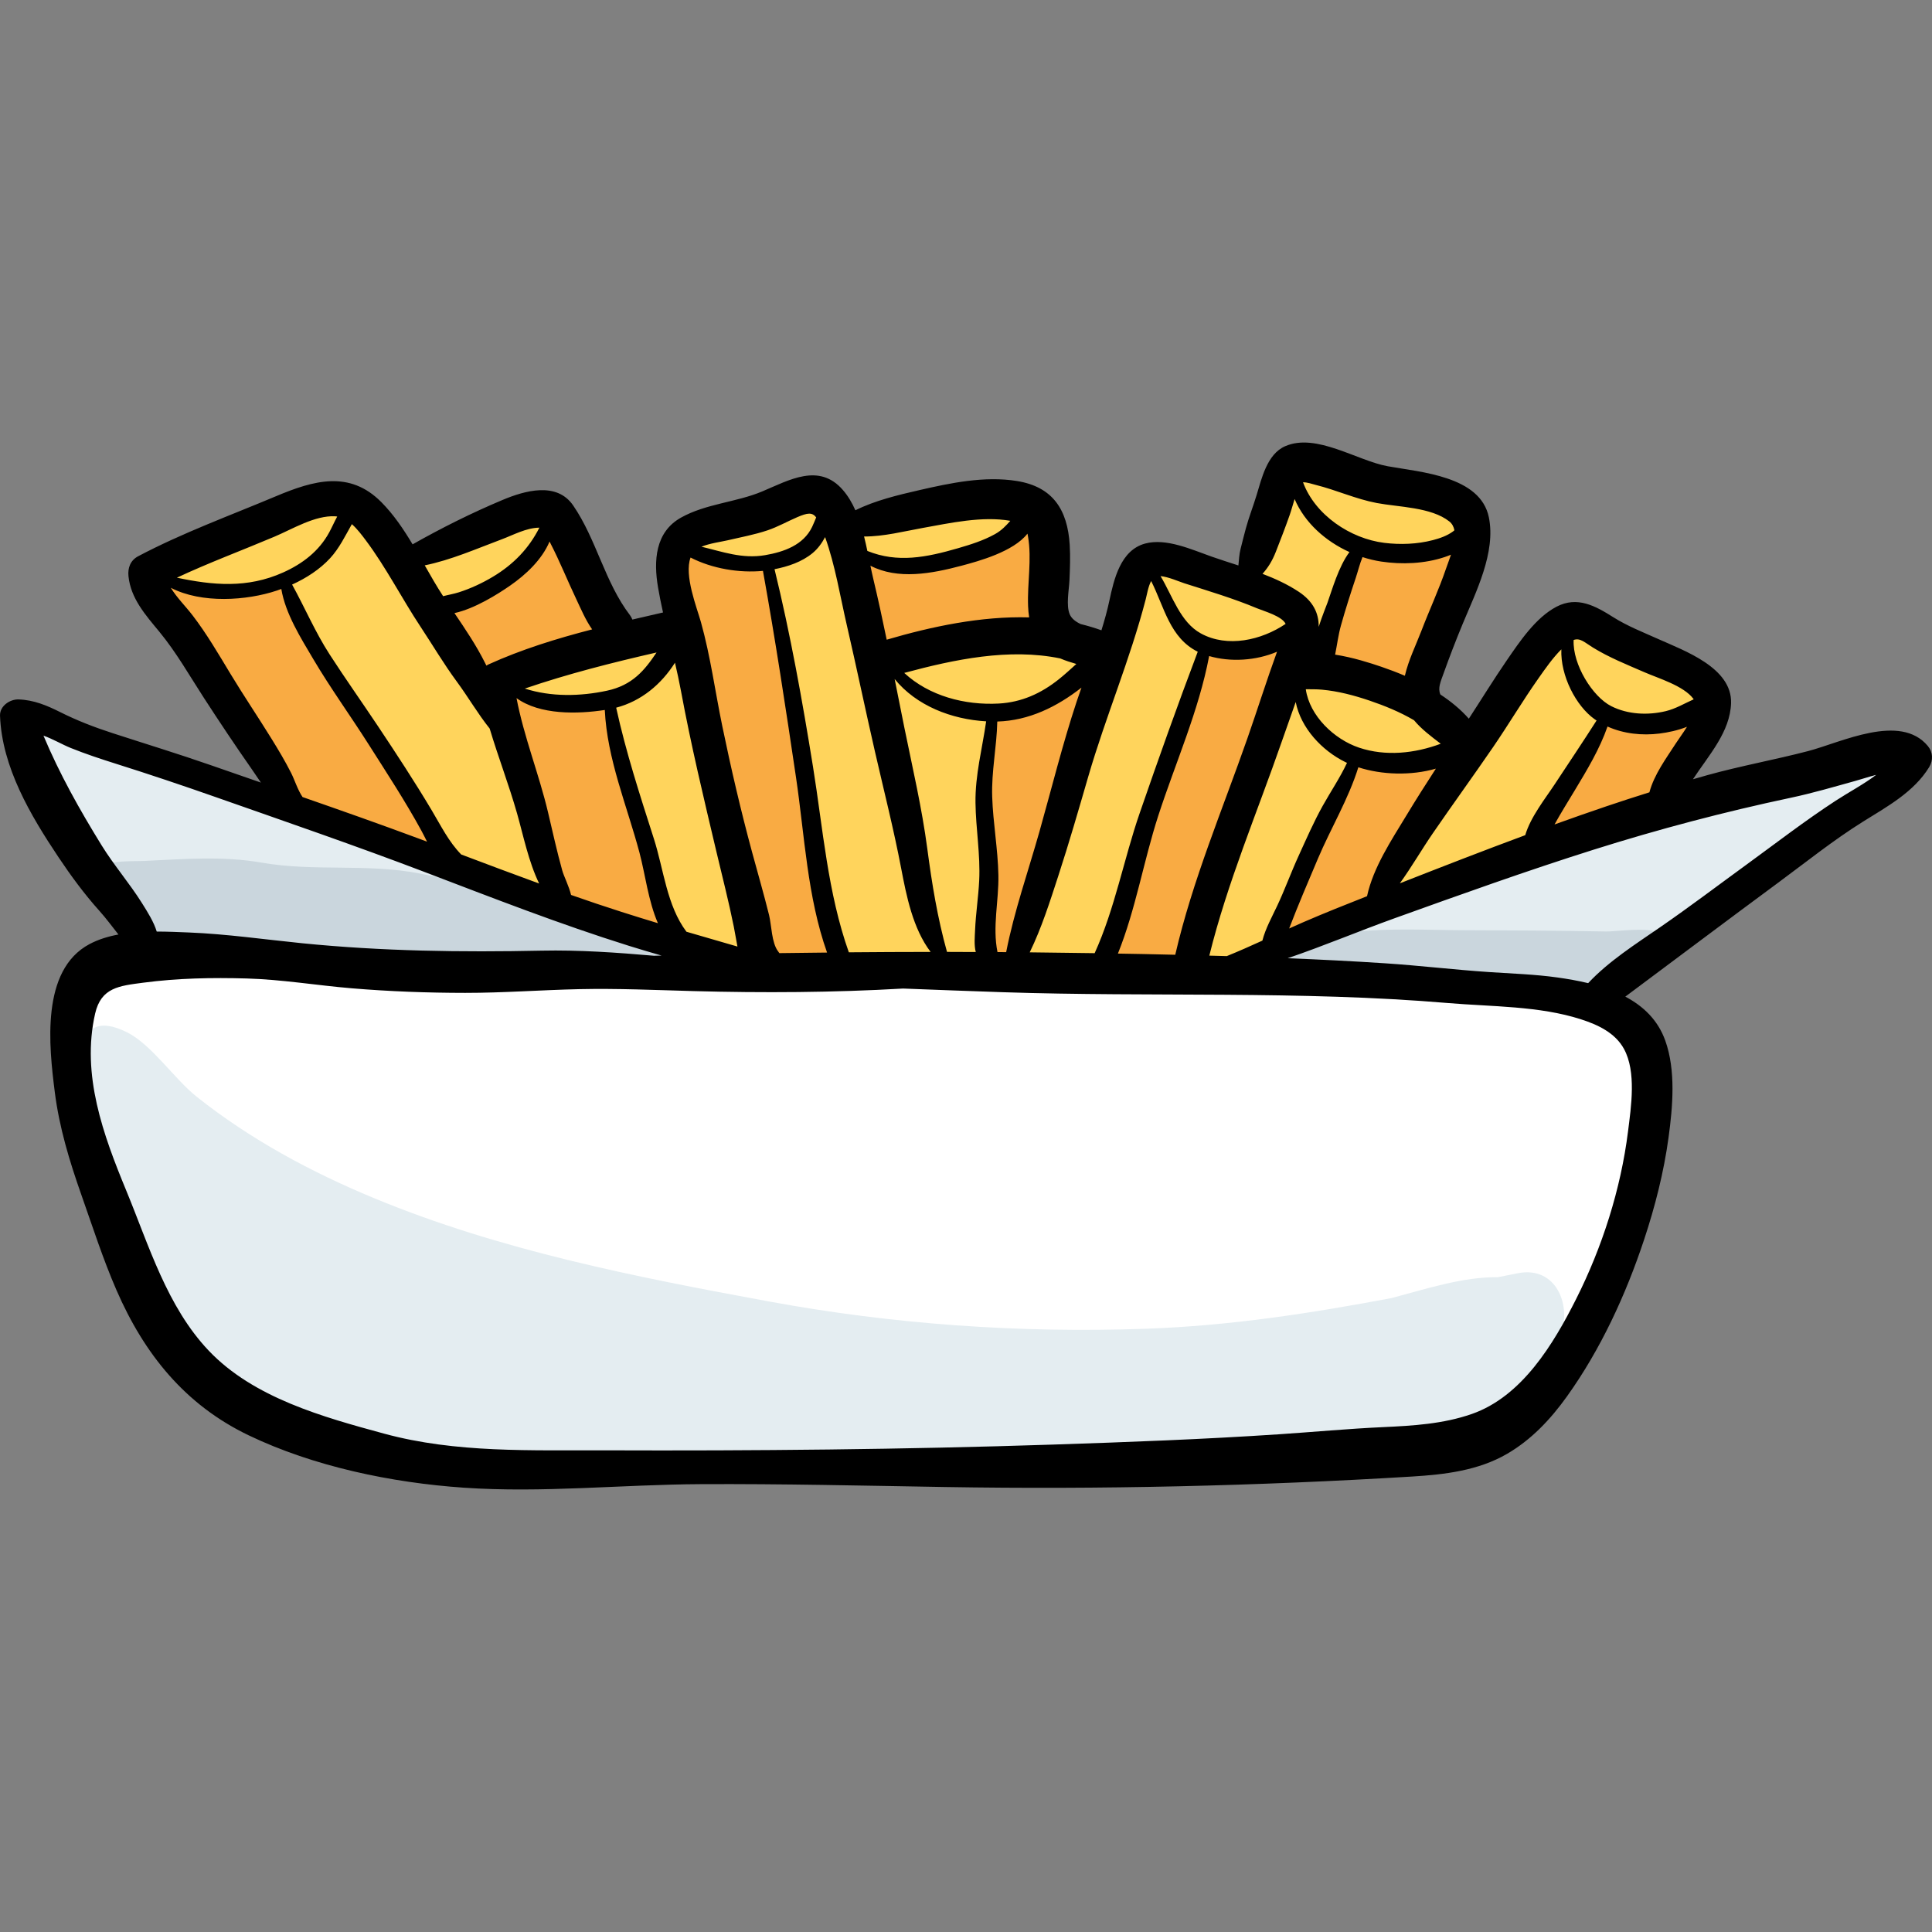 <?xml version="1.0" encoding="iso-8859-1"?>
<!-- Generator: Adobe Illustrator 19.0.0, SVG Export Plug-In . SVG Version: 6.00 Build 0)  -->
<svg version="1.1" id="Capa_1" xmlns="http://www.w3.org/2000/svg" xmlns:xlink="http://www.w3.org/1999/xlink" x="0px" y="0px"
	 viewBox="0 0 512.001 512.001" style="enable-background:new 0 0 512.001 512.001;" xml:space="preserve">
<rect x="0" y="0" width="512.001" height="512.001" fill="#808080" stroke="none"/>
<path style="fill:#FFD45C;" d="M70.525,205.183c-1.863-1.686-3.587-3.505-5.119-5.486c-6.052-7.829-9.995-16.967-14.717-25.593
	c-2.314-4.227-8.806-15.473-7.969-20.432c0.69-4.09,7.537-6.812,10.695-8.489c6.78-3.601,13.668-6.536,21.076-8.674
	c4.787-1.382,11.84-4.706,16.939-3.968c8.456,1.223,9.739,15.41,17.057,15.143c5.718-0.208,13.517-5.27,18.815-7.344
	c5.375-2.104,10.781-4.379,15.27-7.859c3.545,5.749,5.812,12.194,8.871,18.218c2.617,5.155,7.222,15.2,13.037,17.015
	c1.546,0.483,16.262-0.296,16.58-1.679c-0.35-3.654-1.693-7.551-2.541-11.346c-0.57-2.548-3.369-8.865-2.523-10.811
	c1.455-3.352,8.879-4.166,11.864-5.292c9.446-3.56,22.448-11.584,32.336-4.401c1.847,1.342,4.442,4.175,6.618,4.405
	c9.723,1.025,18.409-6.031,28.069-6.352c3.467-0.115,6.442-0.002,9.855,0.682c4.073,0.817,9.031,0.985,11.109,4.932
	c3.488,6.626,1.924,23.34-2.12,29.231c2.148,0.456,21.985,4.085,20.562,8.436c0.769-2.353,9.491-28.117,9.466-28.124
	c6.143,1.545,12.676,3.266,19.037,5.05c10.289,2.886,11.003-6.947,13.917-14.593c1.854-4.864,3.941-9.648,5.275-14.692
	c8.408,0.077,16.777,1.603,24.937,3.53c5.526,1.305,14.38,1.693,18.209,6.275c11.147,13.338-5.244,33.361-9.422,45.443
	c-5.086,14.711,4.701,15.2,15.46,21.675c4.844-10.763,12.441-20.211,19.451-29.666c3.127-4.218,2.403-4.527,7.355-4.298
	c10.504,0.485,40.85,9.405,36.987,24.171c-5.03,19.228-22.469,27.985-40.095,33.301c-21.144,6.376-41.355,13.784-62.271,21.178
	c-14.714,5.202-29.197,12.38-44.097,16.791c-15.202,4.5-31.694,0.841-47.287,0.452c-16.983-0.424-34.086-2.75-50.687-4.417
	c-21.772-2.186-44.342-11.917-65.042-18.804c-18.355-6.107-37.231-11.626-54.49-20.514
	C83.939,214.647,76.516,210.604,70.525,205.183z"/>
<g>
	<path style="fill:#F9AB43;" d="M110.446,210.116c-2.549-3.777-5.288-7.389-7.322-10.634c-5.696-9.089-12.694-18.401-19.368-26.822
		c-4.166-5.257-8.123-11.862-8.427-18.822c-4.909,2.569-11.496,3.058-16.887,3.147c-1.601,0.027-15.738-1.879-15.571-3.76
		c-0.32,3.598,3.611,8.577,5.081,11.907c2.525,5.72,5.826,10.511,9.4,15.607c4.985,7.108,9.792,14.642,14.214,22.041
		c2.662,4.454,4.364,10.049,8.951,12.82c5.568,3.363,13.498,4.686,19.699,6.285c5.839,1.506,11.952,2.904,17.386,5.429
		C117.574,221.659,114.219,215.707,110.446,210.116z"/>
	<path style="fill:#F9AB43;" d="M164.217,246.302c2.575,0.72,9.018,3.402,11.535,2.72c3.554-0.963,2.462-3.356,1.774-7.195
		c-1.424-7.95-4.88-15.36-6.645-23.223c-1.858-8.278-3.522-16.428-7.343-24.051c-1.032-2.058-2.38-7.554-4.135-8.848
		c-2.282-1.683-7.988-0.371-10.717-0.439c-5.15-0.131-12.186-4.818-16.986-2.976c3.332,6.924,4.029,14.833,6.328,22.134
		c2.517,7.992,5.128,15.891,7.849,23.772c1.274,3.688,1.641,9.455,4.118,12.463C153.053,244.371,159.743,245.051,164.217,246.302z"
		/>
	<path style="fill:#F9AB43;" d="M213.376,208.718c-0.982-6.356-1.991-12.711-3.205-19.035c-1.906-9.927-4.097-20.102-5.467-29.96
		c-0.264-1.898,0.393-9.603-0.169-10.42c-1.201-1.745-25.531-3.291-25.384-5.041c-1.816,21.5,8.079,44.164,11.563,65.182
		c1.809,10.915,4.403,21.59,7.033,32.327c1.609,6.568,2.684,14.994,10.417,16.561c5.47,1.109,14.111-0.218,14.333-6.696
		c0.217-6.317-4.318-14.248-5.484-20.573C215.645,223.649,214.529,216.183,213.376,208.718z"/>
	<path style="fill:#F9AB43;" d="M288.236,189.097c0.829-4.227,1.632-8.424,2.425-12.568c-0.463,2.419-11.537,7.557-13.805,8.619
		c-3.573,1.673-9.615,1.3-12.365,4.159c-2.489,2.586-2.326,10.382-3.127,14.332c-1.588,7.838,1.007,15.49,1.115,23.313
		c0.108,7.867-5.771,21.098-1.796,28.426c4.303,7.931,10.831-2.45,12.577-7.074C280.424,229.329,284.344,208.939,288.236,189.097z"
		/>
	<path style="fill:#F9AB43;" d="M340.798,187.438c1.184-5.917,4.29-10.601,3.904-17.046c-3.505-0.357-6.971,0.628-10.474,0.993
		c-5.016,0.523-10.128,0.831-15.234,0.801c-5.963,15.381-9.884,31.576-15.542,46.975c-2.405,6.547-4.422,13.195-6.273,19.86
		c-1.67,6.01-5.329,11.93-5.443,18.262c7.496,2.966,19.092,8.435,23.985-1.693c0.015,0.008,0.031,0.016,0.046,0.023
		c0.019-0.083,0.04-0.165,0.06-0.248c7.268-15.14,11.374-32.045,16.767-47.907c0.821-2.417,1.835-5.171,2.824-8.067
		c1.25-2.634,2.422-5.258,3.37-7.946C339.757,190.365,340.486,188.996,340.798,187.438z"/>
	<path style="fill:#F9AB43;" d="M378.511,211.556c1.91-4.163,3.52-8.954,4.518-13.436c-3.076,0.938-5.937,2.517-9.228,2.948
		c-3.85,0.504-9.145-1.884-12.565-0.961c-6.139,1.657-5.652,10.865-7.338,15.526c-4.378,12.096-12.781,21.907-15.629,34.948
		c-0.134,0.613,13.469-3.827,14.74-4.524c3.111-1.706,9.258-3.533,11.449-6.306c3.203-4.054,3.775-9.341,5.607-14.017
		C372.152,220.405,376.112,216.784,378.511,211.556z"/>
	<path style="fill:#F9AB43;" d="M443.727,190.596c-1.906,0.368-3.868,0.503-6.121,0.311c-2.678-0.229-8.104-2.344-10.675-1.092
		c-4.232,2.06-7.204,10.608-9.555,14.352c-3.076,4.897-7.577,9.011-10.409,14.006c-7.158,12.626,20.359,2.138,24.843-0.622
		c9.367-5.765,11.046-12.762,15.751-22.052c1.198-2.366,2.214-4.989,3.533-7.188C448.419,189.31,446.117,190.135,443.727,190.596z"
		/>
	<path style="fill:#F9AB43;" d="M378.527,173.192c6.275-11.422,9.783-18.518,9.006-31.718c0.169,2.876-21.015,4.988-23.47,4.853
		c-4.589-0.251-3.977-1.055-6.026,3.351c-3.605,7.751-8.212,17.289-8.563,25.815c5.88,2.117,12.212,6.476,17.966,8.055
		c7.874,2.161,5.97-4.647,9.905-8.775C377.797,174.299,378.204,173.781,378.527,173.192z"/>
	<path style="fill:#F9AB43;" d="M278.713,155.644c-0.086-0.327-0.174-0.652-0.261-0.974c-0.35-1.292-2.973-16.477-2.488-16.515
		c-5.183,0.405-10.607,4.426-15.898,5.632c-5.85,1.333-11.393,5.223-17.468,5.549c-5.255,0.281-10.749-1.029-15.62-1.978
		c0.349,7.145,1.087,17.156,4.853,23.589c0.729,1.245,1.007,3.199,2.467,3.561c3.394,0.828,7.906-2.929,10.981-3.858
		c4.29-1.296,9.328-1.56,13.89-1.733c5.454-0.207,11.224-0.133,16.263-2.443C280.543,164.129,279.792,159.75,278.713,155.644z"/>
	<path style="fill:#F9AB43;" d="M158.04,161.14c-2.23-7.789-6.513-16.191-12.736-21.574c-1.744,6.42-6.632,10.834-12.164,14.261
		c-5.191,3.216-13.442,4.824-17.612,9.138c3.307,6.023,7.659,11.682,11.86,17.02c4.094,5.202,5.087,2.538,10.325-1.068
		c4.152-2.859,8.786-4.856,13.309-7.036c3.624-1.747,8.727-3.999,7.504-8.926C158.376,162.355,158.214,161.749,158.04,161.14z"/>
</g>
<path style="fill:#FFFFFF;" d="M18.613,269.03c-1.425,4.763-1.901,10.116-1.465,15.448c0.484,5.926,1.297,11.464,3.575,17.013
	c4.468,10.885,9.089,21.785,13.67,32.614c5.409,12.786,12.7,20.627,21.783,30.482c8.896,9.651,21.889,12.766,34.108,16.006
	c11.725,3.11,23.841,5.02,35.958,4.874c15.545-0.187,31.277,0.228,46.827,1.017c18.585,0.943,36.972-1.296,55.348-0.023
	c40.19,2.784,81.058,2.741,121.237-0.077c15.995-1.122,32.046,1.178,46.793-6.858c14.929-8.136,22.729-29.525,28.515-44.34
	c3.886-9.951,9.254-21.138,9.281-32.032c0.021-8.572,3.906-18.896,1.39-27.238c-4.705-15.605-45.55-11.39-58.209-12.806
	c-34.579-3.869-71.067-6.924-105.643-5.252c-37.342,1.805-74.764,0.422-112.046-2.003c-22.162-1.441-44.316-2.04-66.454-3.318
	c-16.148-0.933-33.389,3.603-49.286,0.448C30.193,250.246,21.891,258.076,18.613,269.03z"/>
<g>
	<path style="fill:#E4EDF1;" d="M402.236,337.418c-1.773,0.351-3.529,0.704-5.295,1.057c-9.195-0.13-18.99,3.096-28.184,5.532
		c-21.427,4.031-42.794,7.346-65.085,8.128c-33.47,1.174-66.928-1.166-99.867-7.228c-35.436-6.522-71.217-13.529-104.649-27.372
		C82.431,310.61,66.31,301.93,52.11,290.634c-5.886-4.682-11.94-13.801-18.39-17.036c-15.4-7.724-13.066,11.496-11.179,20.758
		c3.181,15.606,7.035,30.91,14.285,45.162c5.209,10.24,13.672,17.996,23.089,24.337c9.127,6.146,16.273,12.523,26.772,16.328
		c12.254,4.441,25.191,6.843,38.185,7.622c11.497,0.69,22.945,1.529,34.437,2.226c10.899,0.661,21.742-0.272,32.57-1.45
		c8.786-0.956,16.487,1.512,25.246,1.44c24.39-0.201,48.746-1.883,73.133-2.277c24.733-0.399,49.311,0.862,73.853-3.108
		c10.327-1.67,19.486-4.888,28.764-9.611c7.682-3.911,17.322-12.684,20.596-20.91C416.687,346.037,412.434,335.398,402.236,337.418z
		"/>
	<path style="fill:#E4EDF1;" d="M175.715,247.578c-7.153-4.735-20.444-8.134-24.916-9.487c-9.498-2.873-19.383-3.823-28.899-6.57
		c-10.222-2.95-19.949-7.336-29.963-10.883c-8.914-3.157-17.668-6.538-26.666-9.553c-5.004-1.677-9.463-4.598-14.28-6.701
		c-2.647-1.155-5.857-0.908-8.628-1.584c-3.905-0.952-4.163-1.864-7.567-4.281c-7.081-5.026-17.979-3.941-26.219-4.995
		c-6.545-0.837-6.737,1.242-3.231,7.587c3.27,5.918,8.476,10.246,11.704,16.244c3.098,5.757,6.776,10.151,10.63,15.399
		c4.595,6.258,8.816,19.068,17.021,20.086c18.735,2.325,37.966-0.208,56.734,0.195c15.76,0.339,31.445,2.012,47.121,3.55
		c7.523,0.738,15.071,1.557,22.53,2.444c4.179,0.497,9.054,1.014,9.305-5.118C180.486,251.615,178.6,249.488,175.715,247.578z"/>
	<path style="fill:#E4EDF1;" d="M473.989,206.008c-5.045,1.184-9.139,2.268-10.411,2.624c-18.692,5.233-37.274,11.811-55.814,17.56
		c-11.13,3.451-22.199,7.148-32.967,11.618c-7.302,3.031-13.687,6.177-21.209,8.205c-7.51,2.025-15.341,6.73-21.272,11.68
		c6.945,3.852,17.53,1.394,25.31,1.602c7.413,0.198,14.751,0.453,22.172,0.518c5.259,0.046,11.056-0.202,16.222,0.793
		c6.49,1.251,13.378,6.147,19.65,6.674c6.556,0.552,7.428-3.302,10.587-7.618c3.4-4.645,8.413-8.405,13.063-11.698
		c9.408-6.663,19.86-11.608,29.71-17.548c4.867-2.935,9.024-5.547,13.108-9.558c2.729-2.68,19.766-13.958,19.032-17.486
		C500.543,200.368,485,203.425,473.989,206.008z"/>
</g>
<g>
	<path style="fill:#CAD6DD;" d="M434.383,246.399c-3.411,0.008-7.117,0.483-8.767,0.453c-12.751-0.234-25.509-0.303-38.279-0.338
		c-16.702-0.046-41.288-2.338-54.103,10.604c7.653,3.914,18.781,3.778,27.21,3.981c9.7,0.233,19.422,0.453,29.019,2.016
		c12.185,1.985,27.066,6.686,37.46-2.396c4.681-4.091,9.489-8.705,14.28-12.428C440.372,246.775,437.501,246.392,434.383,246.399z"
		/>
	<path style="fill:#CAD6DD;" d="M177.689,252.006c0.345-3.792-7.342-5.793-10.118-7.057c-4.08-1.857-8.696-2.606-13.022-3.671
		c-14.425-3.553-28.84-6.962-43.367-9.796c-13.869-2.705-27.982-0.456-41.778-2.865c-10.429-1.821-20.558-0.947-31.145-0.46
		c-3.126,0.144-9.293-0.231-11.864,1.703c-3.762,2.829,0.692,5.663,3.38,9.52c4.646,6.666,8.888,12.904,17.573,12.741
		c12.548-0.234,25.346-0.661,37.957,0.849c17.03,2.039,34.094,3.194,51.253,4.349c9.34,0.629,18.38-0.227,27.652-1.297
		c3.019-0.348,12.258,0.546,13.381-3.489C177.641,252.354,177.673,252.178,177.689,252.006z"/>
</g>
<path d="M510.906,197.71c-7.333-8.834-22.958-0.958-31.724,1.331c-8.866,2.315-17.898,3.927-26.74,6.387
	c-1.267,0.353-2.53,0.722-3.794,1.085c4.234-6.441,9.858-12.54,10.101-20.172c0.298-9.384-12.337-13.87-19.259-16.977
	c-4.063-1.824-8.161-3.412-11.938-5.789c-4.752-2.991-9.539-5.681-15.068-2.786c-5.526,2.893-9.741,9.228-13.179,14.223
	c-3.482,5.059-6.691,10.303-10.05,15.445c-2.158-2.449-4.737-4.567-7.542-6.41c-0.726-1.722,0.06-3.374,0.85-5.585
	c1.585-4.436,3.286-8.84,5.09-13.192c3.457-8.344,8.811-18.854,6.913-28.171c-2.232-10.953-18.067-11.954-26.819-13.544
	c-8.128-1.476-18.932-8.911-27.178-5.3c-4.781,2.094-6.211,8.528-7.585,13.037c-0.881,2.894-1.996,5.725-2.794,8.639
	c-0.508,1.857-0.973,3.739-1.442,5.607c-0.349,1.394-0.415,2.867-0.56,4.313c-2.397-0.781-4.791-1.537-7.122-2.355
	c-5.206-1.829-11.99-4.972-17.61-3.446c-6.501,1.766-8.248,9.458-9.462,15.129c-0.566,2.648-1.297,5.26-2.105,7.855
	c-1.806-0.65-3.64-1.197-5.496-1.651c-1.317-0.618-2.401-1.423-2.9-2.577c-1.022-2.366-0.188-6.497-0.078-9.017
	c0.138-3.134,0.26-6.249,0.068-9.384c-0.573-9.352-4.484-15.395-13.977-16.933c-8.565-1.387-17.562,0.506-25.897,2.421
	c-5.617,1.291-11.659,2.717-16.923,5.334c-0.875-1.967-1.943-3.79-3.301-5.36c-6.298-7.286-14.214-2.654-21.372,0.358
	c-6.928,2.915-14.904,3.235-21.543,6.949c-6.875,3.846-7.283,11.478-6.085,18.508c0.378,2.22,0.831,4.428,1.32,6.63
	c-2.701,0.623-5.412,1.243-8.124,1.877c-0.162-0.406-0.364-0.801-0.642-1.166c-6.688-8.773-8.854-20.039-15.042-29.066
	c-4.361-6.361-12.791-3.952-18.7-1.472c-8.199,3.442-16.126,7.397-23.858,11.771c-2.427-4.049-5.053-7.938-8.297-11.201
	c-8.413-8.464-17.886-5.767-27.909-1.549c-12.268,5.164-24.732,9.682-36.53,15.909c-2.052,1.083-2.784,3.089-2.56,5.28
	c0.606,5.93,4.541,10.31,8.179,14.72c4.498,5.453,7.986,11.636,11.824,17.552c4.114,6.342,8.327,12.663,12.66,18.856
	c0.817,1.168,1.616,2.376,2.436,3.569c-4.362-1.51-8.723-3.021-13.08-4.542c-8.735-3.049-17.556-5.736-26.35-8.598
	c-4.739-1.542-9.277-3.286-13.731-5.52c-3.559-1.785-7.037-3.247-11.064-3.376c-2.306-0.074-5.011,1.744-4.915,4.315
	c0.505,13.633,8.07,26.384,15.463,37.448c3.335,4.991,6.861,9.792,10.876,14.267c1.74,1.94,3.366,4.138,5.045,6.267
	c-2.734,0.504-5.343,1.303-7.679,2.546c-12.974,6.908-10.727,27.102-9.194,39.199c1.196,9.427,3.893,18.305,7.044,27.245
	c2.982,8.462,5.737,17.047,9.318,25.279c7.336,16.866,18.137,30.338,34.955,38.419c17.309,8.317,37.987,12.599,57.05,13.908
	c20.916,1.436,41.91-0.833,62.84-0.936c21.565-0.107,43.092,0.402,64.652,0.759c41.292,0.683,82.631-0.267,123.854-2.778
	c8.648-0.527,17.5-1.576,25.132-5.998c6.444-3.734,11.546-9.161,15.858-15.175c8.973-12.514,15.655-27.029,20.486-41.609
	c2.918-8.806,5.227-17.884,6.48-27.084c1.111-8.159,1.956-17.746-0.868-25.654c-1.97-5.515-5.871-9.162-10.591-11.66
	c13.417-9.994,26.793-20.074,40.267-30.016c7.492-5.528,14.859-11.449,22.759-16.379c6.377-3.979,13.494-7.853,17.511-14.454
	C512.343,201.484,512.248,199.325,510.906,197.71z M422.133,171.601c4.349,2.679,9.021,4.526,13.692,6.561
	c3.759,1.637,10.345,3.58,12.925,7.011c0.037,0.049,0.056,0.106,0.089,0.157c-2.432,1.092-4.773,2.501-7.394,3.131
	c-4.746,1.14-10.035,0.901-14.436-1.315c-4.954-2.495-10.285-11.04-9.978-17.546C418.774,168.983,419.945,170.253,422.133,171.601z
	 M447.07,192.609c-1.067,1.721-2.253,3.308-2.919,4.341c-2.646,4.107-5.762,8.261-7.04,13.024c-3.811,1.193-7.61,2.422-11.392,3.703
	c-4.599,1.557-9.18,3.164-13.747,4.809c0.004-0.009,0.009-0.017,0.013-0.026c1.704-3.087,3.582-6.075,5.399-9.096
	c3.288-5.467,6.516-10.8,8.627-16.825c4.28,1.926,9.159,2.436,13.801,1.855C442.025,194.119,444.641,193.566,447.07,192.609z
	 M395.711,197.957c4.111-5.998,7.822-12.264,12.011-18.208c1.824-2.588,3.757-5.379,6.053-7.67
	c-0.277,6.969,3.871,15.033,8.843,18.539c0.16,0.113,0.325,0.216,0.488,0.324c-3.627,5.688-7.395,11.285-11.105,16.919
	c-2.493,3.784-6.395,8.666-7.796,13.465c-11.035,4.085-22.004,8.354-32.957,12.655c-0.091,0.036-0.182,0.071-0.273,0.107
	c3.11-4.303,5.816-9.01,8.719-13.233C384.971,213.179,390.446,205.639,395.711,197.957z M339.647,196.629
	c1.225-3.529,2.479-7.058,3.729-10.59c1.344,6.854,6.899,12.856,13.187,15.938c0.132,0.065,0.273,0.122,0.408,0.185
	c-1.835,3.924-4.329,7.61-6.428,11.371c-2.385,4.275-4.348,8.797-6.383,13.246c-2.002,4.377-3.641,8.909-5.684,13.262
	c-1.406,2.995-3.102,6.01-3.93,9.232c-3.124,1.421-6.26,2.823-9.431,4.104c-1.544-0.046-3.089-0.083-4.633-0.125
	C325.261,233.904,333.121,215.425,339.647,196.629z M311.455,253.022c-2.838-0.067-5.676-0.133-8.513-0.193
	c-2.227-0.047-4.456-0.079-6.684-0.119c4.721-11.722,6.804-24.531,10.693-36.525c4.514-13.924,10.759-27.861,13.484-42.324
	c5.6,1.628,12.359,1.259,17.996-1.145c-2.744,7.55-5.159,15.227-7.806,22.811C323.971,214.582,316.008,233.311,311.455,253.022z
	 M349.245,227.59c3.411-8.058,8.138-15.882,10.731-24.25c6.224,2.024,13.994,2.253,20.548,0.358
	c-2.671,4.108-5.298,8.246-7.829,12.431c-3.93,6.497-8.764,13.736-10.417,21.372c-5.633,2.215-11.255,4.46-16.811,6.858
	c-1.277,0.551-2.552,1.126-3.827,1.7C344.016,239.843,346.663,233.689,349.245,227.59z M381.809,197.103
	c-6.861,2.558-14.575,3.402-21.637,1.036c-6.58-2.204-13.113-8.402-14.125-15.485c1.357,0.023,2.756-0.023,4.267,0.115
	c4.313,0.394,8.569,1.516,12.66,2.908c3.908,1.33,8.023,2.992,11.759,5.196C376.693,193.242,379.346,195.22,381.809,197.103z
	 M383.199,150.729c-1.896,5.573-4.391,10.902-6.491,16.394c-1.416,3.706-3.46,7.838-4.402,11.961
	c-2.084-0.89-4.177-1.681-6.22-2.378c-2.917-0.995-7.576-2.502-12.268-3.221c0.523-2.554,0.832-5.17,1.544-7.719
	c1.185-4.244,2.532-8.442,3.928-12.62c0.556-1.664,1.044-3.702,1.788-5.508c1.628,0.525,3.286,0.927,4.947,1.179
	c5.503,0.834,11.524,0.576,16.825-1.189c0.53-0.176,1.096-0.388,1.676-0.63C384.06,148.413,383.54,149.727,383.199,150.729z
	 M348.685,128.504c5.475,1.363,10.591,3.739,16.15,4.795c5.79,1.1,14.432,1.078,19.247,4.885c0.756,0.598,1.167,1.414,1.355,2.346
	c-0.118,0.102-0.235,0.206-0.362,0.3c-1.558,1.154-3.503,1.83-5.356,2.311c-4.151,1.077-8.636,1.245-12.882,0.719
	c-8.976-1.111-18.318-7.373-21.52-16.049C346.385,127.782,347.762,128.274,348.685,128.504z M338.131,146.178
	c1.249-3.203,2.506-6.424,3.641-9.669c0.466-1.333,0.854-2.813,1.313-4.262c2.67,6.273,8.172,11.182,14.536,14.058
	c-2.87,3.808-4.631,10.088-5.809,13.376c-0.384,1.071-1.44,3.601-2.345,6.435c0.065-3.706-1.589-6.848-5.267-9.283
	c-2.985-1.977-6.251-3.475-9.62-4.761C336.026,150.438,337.141,148.718,338.131,146.178z M313.835,154.569
	c6.439,2.058,13.031,4.011,19.262,6.624c1.786,0.749,6.651,2.08,7.608,4.144c-6.429,4.337-15.417,6.382-22.456,2.534
	c-5.447-2.978-7.503-9.876-10.691-15.195C309.601,152.853,312.572,154.166,313.835,154.569z M303.626,158.825
	c0.296-1.138,0.659-3.415,1.444-4.848c3.521,6.985,4.932,15.047,12.346,18.742c-5.35,14.138-10.454,28.483-15.383,42.762
	c-4.219,12.221-6.575,25.32-11.937,37.119c-5.733-0.09-11.469-0.166-17.207-0.22c3.148-6.47,5.328-13.378,7.564-20.231
	c2.848-8.731,5.394-17.554,7.955-26.372C293.006,189.952,299.491,174.758,303.626,158.825z M286.6,182.227
	c-0.434,1.231-0.866,2.462-1.275,3.695c-3.752,11.333-6.61,22.956-9.855,34.441c-2.987,10.569-6.714,21.16-8.823,31.962
	c-0.765-0.005-1.531-0.005-2.297-0.009c-1.38-6.708,0.365-13.585,0.237-20.364c-0.131-6.958-1.42-13.855-1.645-20.812
	c-0.217-6.712,1.209-13.247,1.35-19.926C272.67,190.981,280.107,187.306,286.6,182.227z M280.968,174.489
	c1.374,0.591,2.822,1.046,4.277,1.469c-1.547,1.393-3.076,2.81-4.687,4.091c-4.699,3.736-9.849,6.069-15.899,6.399
	c-8.946,0.487-18.444-2-25.025-8.117C252.928,174.743,267.433,171.705,280.968,174.489z M258.515,212.741
	c0.087,6.875,1.323,13.752,0.98,20.628c-0.216,4.354-0.896,8.674-1.085,13.032c-0.08,1.851-0.304,4.025,0.178,5.893
	c-2.541-0.01-5.081-0.028-7.623-0.031c-2.518-8.984-3.998-18.088-5.222-27.356c-1.433-10.847-3.909-21.415-6.089-32.129
	c-0.869-4.273-1.713-8.552-2.563-12.829c5.774,7.1,15.075,10.687,24.251,11.211C260.307,198.407,258.421,205.315,258.515,212.741z
	 M272.286,141.42c0.05,0.232,0.099,0.466,0.146,0.739c1.052,6.099-0.215,12.342,0.024,18.482c0.039,1.001,0.129,1.995,0.28,2.971
	c-12.767-0.368-25.907,2.439-37.751,5.913c-1.109-5.372-2.266-10.733-3.542-16.069c-0.27-1.13-0.522-2.323-0.772-3.536
	c7.277,3.766,16.173,2.123,24.184-0.01C259.364,148.708,268.582,146.205,272.286,141.42z M244.524,139.913
	c7.226-1.294,15.804-3.209,23.219-1.888c-1.143,1.293-2.307,2.548-4.061,3.523c-3.062,1.702-6.436,2.762-9.784,3.733
	c-8.404,2.438-16.038,3.968-24.037,0.726c-0.27-1.275-0.55-2.555-0.87-3.829C234.185,142.204,239.64,140.787,244.524,139.913z
	 M224.41,165.653c2.584,11.184,4.917,22.425,7.481,33.614c2.36,10.295,4.94,20.436,6.921,30.815
	c1.412,7.399,3.106,15.967,7.807,22.186c-7.223,0.003-14.447,0.042-21.669,0.104c-5.613-15.788-6.846-32.753-9.501-49.205
	c-2.837-17.578-5.965-35.03-10.189-52.323c3.559-0.692,7.243-1.926,10.054-4.244c1.495-1.233,2.501-2.7,3.35-4.258
	C221.328,149.764,222.67,158.119,224.41,165.653z M192.795,143.192c3.534-0.832,7.112-1.477,10.56-2.633
	c2.759-0.925,5.255-2.355,7.919-3.501c2.743-1.18,3.969-1.325,5.027,0.052c-0.339,0.815-0.668,1.656-1.077,2.515
	c-2.304,4.828-7.485,6.638-12.43,7.494c-6.14,1.062-11.393-0.943-16.901-2.232C188.078,143.975,191.142,143.582,192.795,143.192z
	 M183.007,147.755c5.747,2.954,12.903,4.137,19.184,3.534c3.28,18.191,6.058,36.494,8.767,54.776
	c2.274,15.347,2.977,31.635,8.224,46.375c-4.215,0.045-8.431,0.083-12.644,0.148c-0.097-0.151-0.201-0.301-0.317-0.45
	c-1.756-2.247-1.742-6.945-2.415-9.658c-1.385-5.582-3.001-11.117-4.502-16.669c-2.988-11.048-5.583-22.207-7.896-33.414
	c-1.892-9.167-3.129-18.498-5.649-27.517C184.677,161.007,181.248,152.473,183.007,147.755z M178.875,175.628
	c0.57,2.445,1.11,4.896,1.567,7.364c2.666,14.39,6.066,28.576,9.436,42.81c1.553,6.559,3.246,13.118,4.577,19.726
	c0.359,1.777,0.628,3.566,0.978,5.32c-4.51-1.296-9.017-2.601-13.516-3.928c-5.223-6.96-6.02-16.485-8.618-24.601
	c-3.708-11.586-7.401-22.903-10.006-34.776C169.948,185.796,175.244,181.353,178.875,175.628z M174.357,244.657
	c-3.217-0.977-6.429-1.966-9.627-2.988c-4.488-1.434-8.948-2.941-13.391-4.497c-0.556-2.331-1.9-4.928-2.33-6.465
	c-1.424-5.094-2.558-10.29-3.776-15.437c-2.396-10.129-6.398-20.019-8.35-30.265c6.213,4.506,16.216,4.249,23.393,3.146
	c0.619,13.027,5.874,25.35,9.196,37.82C170.998,231.697,171.797,238.788,174.357,244.657z M173.991,172.913
	c-3.167,4.744-6.406,8.685-13.127,10.127c-7.09,1.522-14.829,1.68-21.786-0.563C150.521,178.566,162.203,175.615,173.991,172.913z
	 M152.748,158.836c1.159,2.432,2.421,5.47,4.176,7.958c-9.412,2.435-18.707,5.301-27.525,9.31c-0.179,0.081-0.34,0.186-0.5,0.289
	c-0.129-0.257-0.259-0.514-0.385-0.768c-2.278-4.568-5.19-8.879-8.079-13.148c5.358-1.151,11.494-5.025,14.766-7.295
	c4.144-2.875,8.423-6.865,10.437-11.669c0.076,0.152,0.152,0.306,0.228,0.454C148.375,148.811,150.401,153.912,152.748,158.836z
	 M132.911,142.947c3.152-1.177,6.523-3.057,9.954-3.109c0.031,0,0.049-0.003,0.079-0.004c-2.761,5.474-6.828,9.711-12.259,12.975
	c-2.838,1.706-5.904,3.135-9.058,4.15c-1.361,0.438-2.809,0.67-4.194,1.035c-1.704-2.604-3.285-5.375-4.871-8.169
	C119.546,148.403,126.297,145.418,132.911,142.947z M96.944,143.199c5.365,7.164,9.558,15.425,14.507,22.899
	c3.201,4.835,6.169,9.875,9.612,14.539c2.972,4.028,5.565,8.512,8.708,12.441c2.252,7.536,5.096,14.902,7.255,22.488
	c1.641,5.765,3.024,12.74,5.852,18.577c-6.905-2.512-13.78-5.106-20.657-7.697c-3.323-3.408-5.329-7.538-7.817-11.715
	c-4.512-7.576-9.38-15-14.272-22.336c-4.231-6.344-8.641-12.562-12.779-18.969c-3.86-5.976-6.548-12.365-9.943-18.51
	c3.762-1.706,7.353-4.027,10.095-7.009c2.412-2.622,3.971-5.886,5.741-9.002C94.693,140.187,95.919,141.832,96.944,143.199z
	 M72.753,142.216c4.754-2.013,10.729-5.676,16.06-5.394c0.188,0.01,0.371,0.034,0.554,0.063c-0.755,1.389-1.396,2.864-2.112,4.185
	c-2.706,4.994-7.076,8.333-12.229,10.643c-9.514,4.266-18.647,3.386-28.149,1.378C55.364,149.118,64.09,145.885,72.753,142.216z
	 M61.074,178.571c-3.181-5.263-6.293-10.612-10.043-15.501c-1.868-2.435-4.181-4.69-5.766-7.301
	c8.187,4.253,20.149,3.397,28.101,0.74c0.395-0.132,0.79-0.283,1.185-0.428c1.086,6.554,5.213,13.07,8.47,18.583
	c4.548,7.698,9.814,14.956,14.605,22.502c4.809,7.573,9.766,15.125,14.066,23.002c0.437,0.802,0.931,1.805,1.48,2.885
	c-0.848-0.317-1.696-0.637-2.545-0.952c-10.104-3.753-20.269-7.334-30.447-10.876c-1.304-1.92-2.086-4.522-3.034-6.398
	c-1.575-3.113-3.39-6.142-5.225-9.108C68.362,189.967,64.573,184.36,61.074,178.571z M26.944,224.047
	c-5.866-9.498-11.159-18.936-15.425-29.093c2.523,0.897,5.01,2.374,7.226,3.267c3.928,1.584,7.952,2.911,11.989,4.186
	c8.892,2.806,17.694,5.762,26.491,8.854c18.498,6.503,37.048,12.873,55.372,19.856c17.914,6.826,35.771,13.812,54.077,19.538
	c2.87,0.898,5.754,1.748,8.643,2.582c-0.597,0.016-1.196,0.028-1.794,0.044c-0.067,0.002-0.134,0.004-0.201,0.006
	c-9.921-0.854-19.846-1.564-29.814-1.354c-21.224,0.449-42.298,0.151-63.431-1.963c-9.989-0.999-19.976-2.45-30.013-2.851
	c-2.676-0.107-5.575-0.243-8.529-0.245c-0.801-2.611-2.386-5.107-3.936-7.577C34.295,234.028,30.213,229.339,26.944,224.047z
	 M430.367,277.967c3.325,6.079,1.892,15.358,1.073,21.905c-1.909,15.25-6.836,30.657-13.75,44.384
	c-6.012,11.936-14.333,25.812-27.639,30.462c-7.579,2.648-15.603,3.126-23.552,3.488c-9.213,0.419-18.394,1.286-27.595,1.897
	c-19.929,1.324-39.874,2.068-59.833,2.726c-39.603,1.306-79.098,1.669-118.716,1.525c-19.563-0.071-39.502,0.76-58.552-4.421
	c-16.122-4.384-34.596-9.47-46.487-21.992c-11.074-11.661-15.842-27.865-21.851-42.409c-6.089-14.738-11.956-30.715-8.253-46.921
	c1.582-6.922,6.421-7.349,12.711-8.182c9.137-1.21,18.256-1.382,27.463-1.122c9.319,0.263,18.568,1.83,27.854,2.604
	c9.993,0.833,20.029,1.205,30.056,1.211c10.096,0.006,20.167-0.769,30.256-0.988c10.083-0.219,20.163,0.24,30.24,0.515
	c18.455,0.504,37.09,0.39,55.541-0.674c8.824,0.34,17.649,0.677,26.474,0.971c39.35,1.312,78.665-0.452,117.956,2.872
	c11.527,0.975,24.134,0.736,35.212,4.309C423.423,271.561,428.025,273.685,430.367,277.967z M486.461,212.209
	c-8.076,5.266-15.794,11.224-23.588,16.9c-7.644,5.566-15.16,11.266-22.947,16.634c-6.541,4.51-13.573,8.959-19.049,14.802
	c-2.713-0.653-5.459-1.127-8.096-1.498c-6.012-0.847-12.075-1.031-18.124-1.436c-9.214-0.617-18.395-1.722-27.615-2.329
	c-8.589-0.565-17.188-0.996-25.79-1.343c9.561-3.257,18.948-7.219,28.342-10.595c17.506-6.291,35.021-12.578,52.764-18.177
	c17.171-5.419,34.618-10.022,52.233-13.755c5.812-1.232,11.348-2.87,17.064-4.453c1.632-0.452,3.562-1.097,5.558-1.614
	C493.845,207.895,489.975,209.918,486.461,212.209z"/>
<g>
</g>
<g>
</g>
<g>
</g>
<g>
</g>
<g>
</g>
<g>
</g>
<g>
</g>
<g>
</g>
<g>
</g>
<g>
</g>
<g>
</g>
<g>
</g>
<g>
</g>
<g>
</g>
<g>
</g>
</svg>
